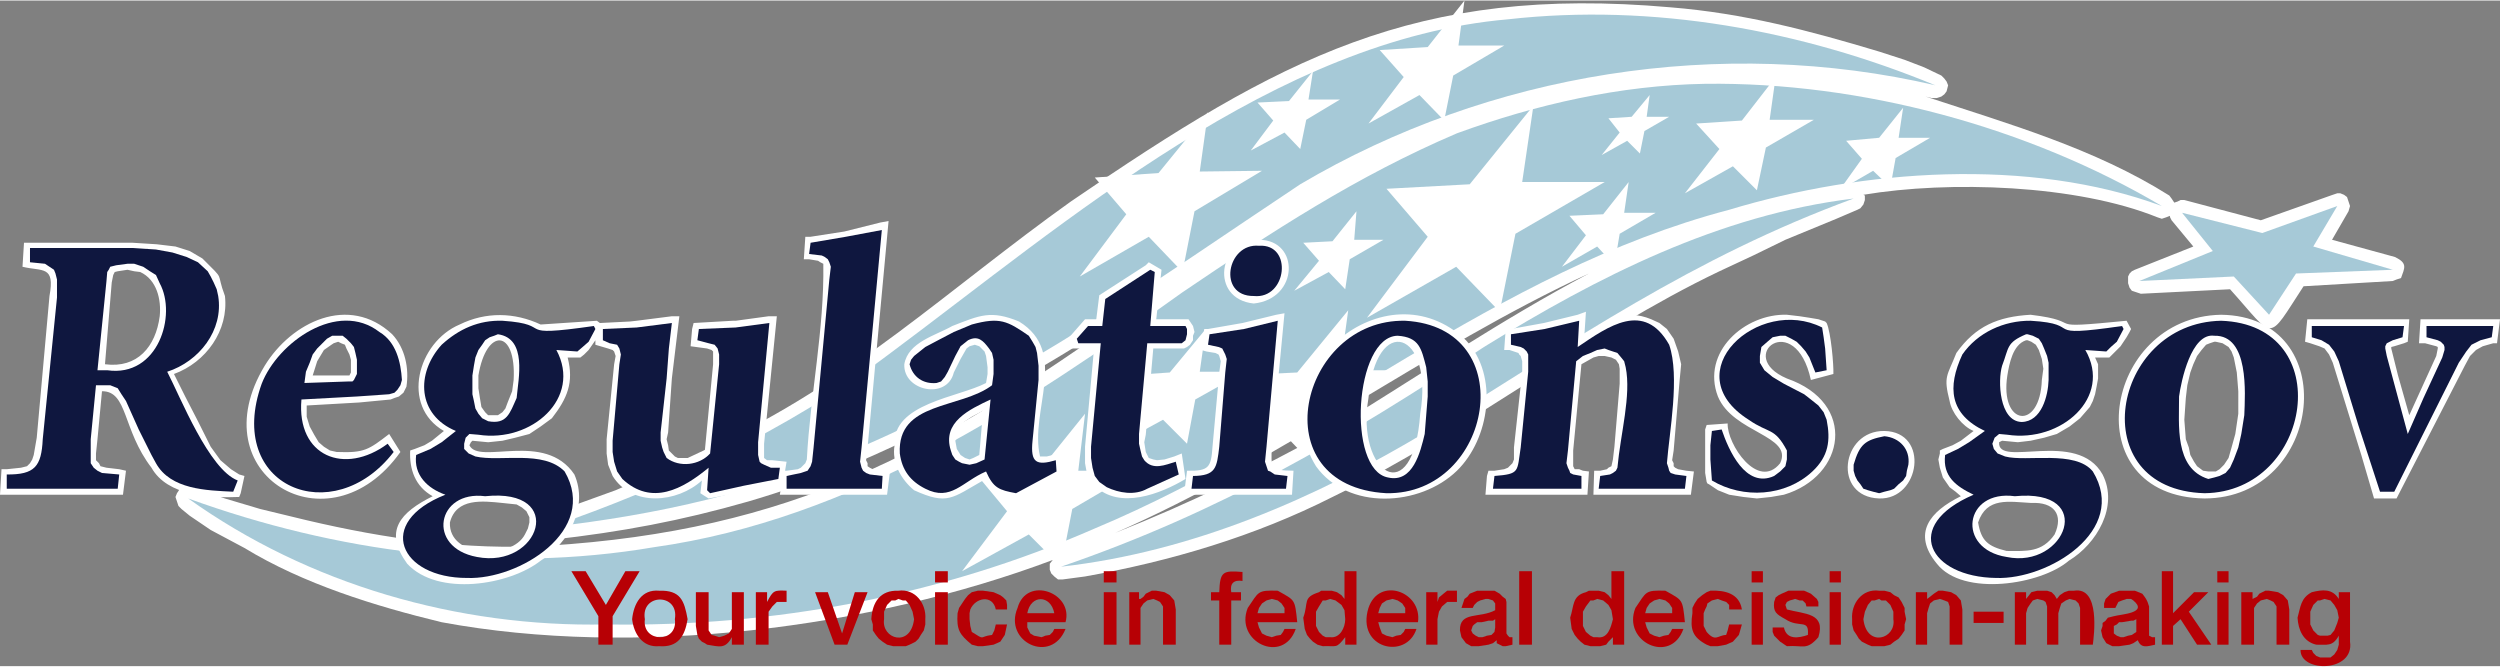 <?xml version="1.0" encoding="utf-8"?>
<!-- Generator: Adobe Illustrator 13.0.2, SVG Export Plug-In . SVG Version: 6.00 Build 14948)  -->
<!DOCTYPE svg PUBLIC "-//W3C//DTD SVG 1.1//EN" "http://www.w3.org/Graphics/SVG/1.1/DTD/svg11.dtd">
<svg version="1.1" id="Layer_1" xmlns="http://www.w3.org/2000/svg" xmlns:xlink="http://www.w3.org/1999/xlink" x="0px" y="0px"
	 width="720px" height="192px" viewBox="0 0 718.707 191.331" enable-background="new 0 0 718.707 191.331"
	 xml:space="preserve">
<rect x="0" y="0" width="718.707" height="191.331" fill="#808080" stroke="none"/>
<path fill="#FFFFFF" d="M305.029,162.754c45.779-15.695,81.564-36.734,121.582-63.16c32.711-20.205,67.605-37.984,106.273-42.684
	c-46.408,17.041-80.219,40.744-122.441,66.826C378.143,143.145,342.754,158.498,305.029,162.754"/>
<path fill="#FFFFFF" d="M688.527,73.725l-18.107-4.957l4.74-8.193l0.432-1.508l-0.863-2.586l-0.861-0.646l-1.078-0.432h-0.861
	l-1.293,0.432l-20.695,7.328l-21.986-5.82h-1.08l-0.861,0.432l-1.295,0.432l-0.43,0.861l-0.646,0.646v1.293l0.215,1.293l0.432,0.863
	l6.252,7.545l-16.816,6.684l-0.861,0.432l-0.646,0.645l-0.43,0.863v1.939l0.43,1.293l0.646,0.863l1.293,0.43l1.293,0.432
	l25.654-1.293c13.109,14.547,10.412,15.568,21.125-0.861l25.652-1.51l1.078-0.432l1.295-0.43
	C691.301,76.824,692.217,75.531,688.527,73.725 M320.549,153.055c47.244-20.613,89.766-53.084,136.242-74.588
	c-25.387,13.342-50.238,30.332-74.805,45.27C361.049,135.191,343.049,144.111,320.549,153.055z M620.191,62.299l1.293,0.432
	l1.293-0.432l1.078-0.43l0.861-1.295l0.432-1.076v-1.293l-0.861-1.295l-0.646-0.861c-21.564-13.586-46.117-20.562-70.061-28.455
	l1.725,0.43h1.51l1.293-0.43l0.863-0.646l0.645-0.863l0.432-1.725l-0.432-1.078l-0.645-0.861l-0.863-0.863l-4.959-2.371
	l-5.604-2.154l-7.33-2.371c-20.104-6.041-38.836-11.006-59.928-12.719c-73.504-6.494-112.318,14.717-172.455,55.832
	c-34.781,24.797-64.006,52.76-103.258,70.492l-14.658,6.896l-12.936,5.605l-10.131,3.664l-9.486,3.666
	c-2.498,0.84-2.502,2.02-2.369,4.094l0.43,1.295l0.863,0.646l1.076,0.432l1.295,0.43c20.008-2.258,37.002-5.41,56.479-10.994
	c39.838-11.615,74.482-32.107,109.51-54.107c-56.27,40.018-97.039,62.457-167.283,66.826c-23.268,1.373-46.576-2.004-69.195-7.328
	l-13.367-3.234l-10.131-3.018l-9.27-3.234l-1.293-0.432l-1.293,0.432l-1.078,0.432l-0.861,1.293l-0.432,1.078l0.863,2.586
	l0.861,0.863l2.371,1.941l6.035,4.094l9.701,5.174c16.936,10.332,37.525,16.705,56.693,21.344
	c55.703,10.332,123.205,1.812,175.689-17.895l-0.861,1.078v1.725l0.432,1.078l0.861,0.863l1.078,0.861h1.293l6.467-0.861
	c24.578-4.381,48.816-11.551,71.139-22.852c38.496-18.744,73.516-46.883,111.232-64.885L504,73.293l9.27-4.525l14.658-6.037
	l6.037-2.586l0.861-0.432l0.863-1.078l0.43-1.293v-1.293l-0.43-0.215C560.383,51.691,597.004,52.916,620.191,62.299z"/>
<path fill="#A6C9D7" d="M255.449,101.748c-28.41,21.396-63.719,38.102-97.223,49.582c30.484-3.414,60.979-10.15,89.029-22.852
	c46.65-20.098,84.65-47.822,126.541-75.662c54.32-32.1,121.1-42.777,182.586-28.457C517.857,8.469,475.16,0.707,433.51,5.391
	C366.779,11.166,306.945,63.447,255.449,101.748"/>
<path fill="#A6C9D7" d="M54.107,143.139c42.611,15.445,88.957,21.662,133.867,14.012c57.195-8.033,106.033-40.408,151.977-73.295
	c25.83-17.494,50.051-33.383,78.898-45.699c22.836-8.346,46.977-13.814,71.354-14.227c44.807-0.572,92.82,12.391,131.281,35.137
	c-38.246-14.135-85.986-10.512-124.383,1.078c-67.672,17.799-118.715,65.029-182.371,91.617
	c-44.084,19.332-92.473,28.377-140.551,27.592C131.672,180.213,88.736,167.893,54.107,143.139"/>
<polyline fill="#FFFFFF" points="408.072,27.162 393.412,35.354 403.543,21.988 396.646,14.229 410.443,13.367 421.006,0 
	419.281,12.936 432.43,12.936 417.773,21.557 415.186,34.492 408.072,27.162 "/>
<polyline fill="#FFFFFF" points="330.25,67.904 310.418,79.33 323.785,61.438 314.73,50.875 333.055,49.58 347.281,32.121 
	344.91,49.15 362.803,48.936 343.4,60.574 339.951,78.037 330.25,67.904 "/>
<polyline fill="#A6C9D7" points="642.18,79.33 615.018,80.623 636.143,72 627.305,61.006 650.371,66.828 671.928,59.066 
	665.029,70.707 687.879,77.391 660.07,78.467 652.311,90.324 642.18,79.33 "/>
<polyline fill="#FFFFFF" points="381.986,78.037 372.072,83.426 379.186,74.803 374.66,69.629 383.066,69.197 389.963,60.574 
	389.316,68.768 397.725,68.768 388.023,74.373 386.73,82.994 381.986,78.037 "/>
<polyline fill="#FFFFFF" points="334.348,120.504 320.119,128.266 329.818,115.547 323.354,107.785 336.287,106.922 346.635,94.42 
	344.91,106.707 357.844,106.707 343.617,114.684 341.244,127.402 334.348,120.504 "/>
<polyline fill="#FFFFFF" points="459.16,70.707 449.029,76.527 455.928,67.473 451.186,61.869 460.887,61.438 468.215,52.168 
	466.922,61.006 475.977,61.006 465.629,67.043 464.119,76.098 459.16,70.707 "/>
<polyline fill="#FFFFFF" points="418.635,76.527 392.98,91.186 410.443,67.904 398.586,54.109 422.516,52.816 440.838,30.18 
	437.604,52.168 461.316,52.168 435.664,67.043 431.137,89.461 418.635,76.527 "/>
<polyline fill="#FFFFFF" points="538.49,48.936 528.791,54.541 535.258,45.486 530.729,40.312 540.215,39.449 547.115,30.828 
	545.82,39.449 554.873,39.449 544.959,45.27 543.447,53.678 538.49,48.936 "/>
<polyline fill="#FFFFFF" points="498.18,47.641 484.383,55.402 494.299,42.684 487.615,35.354 500.766,34.492 510.467,21.988 
	508.742,34.275 521.461,34.275 507.664,42.252 505.078,54.541 498.18,47.641 "/>
<polyline fill="#FFFFFF" points="295.76,153.486 276.574,164.049 289.51,146.803 281.102,136.672 298.562,135.379 311.928,118.779 
	309.988,135.162 327.018,135.162 308.262,146.156 305.029,162.754 295.76,153.486 "/>
<polyline fill="#FFFFFF" points="467.785,40.312 460.455,44.408 465.629,37.941 462.396,33.844 469.078,33.412 474.252,27.162 
	473.389,33.412 479.855,33.412 472.742,37.51 471.447,43.977 467.785,40.312 "/>
<polyline fill="#B70005" points="172.023,176.982 164.262,164.049 168.359,164.049 174.18,173.748 179.785,164.049 183.881,164.049 
	176.119,176.982 176.119,185.174 172.023,185.174 172.023,176.982 "/>
<path fill="#B70005" d="M194.012,177.846c1.316-7.582-9.904-7.496-8.623,0C184.48,184.678,194.957,184.852,194.012,177.846
	 M181.725,177.846c0.438-4.412,2.691-8.656,7.762-8.191c6.203-0.182,7.227,2.869,8.189,8.191c-0.787,4.846-2.701,8.166-8.189,7.76
	C184.752,186.033,182.201,182.072,181.725,177.846z"/>
<path fill="#B70005" d="M213.844,185.174h-3.449v-2.156c-1.885,3.486-3.574,2.713-7.113,2.156l-0.646-0.432l-0.861-0.432
	l-0.863-0.861l-0.432-1.078l-0.43-2.586v-9.701h3.664v10.994l0.861,1.293l0.863,0.215l1.293,0.432l1.508-0.432l1.293-0.645
	l0.863-1.295v-10.562h3.449V185.174"/>
<path fill="#B70005" d="M217.293,170.084h3.232v2.803c1.744-3.393,2.102-3.383,5.605-3.232v3.232h-2.801l-1.295,1.293l-1.078,1.51
	v9.484h-3.664V170.084"/>
<polyline fill="#B70005" points="234.322,170.084 237.988,170.084 242.084,181.941 245.748,170.084 249.412,170.084 
	243.592,185.174 239.93,185.174 234.322,170.084 "/>
<path fill="#B70005" d="M262.779,177.846l-0.432-2.156l-0.861-1.941l-1.08-1.293h-0.861l-1.295-0.432l-0.861,0.432h-1.078
	l-1.293,1.293l-0.861,1.941v2.156C253.293,183.543,261.799,186.148,262.779,177.846 M250.49,177.846
	c0.277-4.838,2.508-8.369,7.76-8.191c4.912-0.672,8.117,3.768,7.762,8.191v1.508l-0.432,1.725l-0.861,1.293l-0.646,1.078
	l-0.863,0.861l-1.723,0.863l-1.08,0.432h-3.664l-1.725-0.432l-1.293-0.863l-1.078-0.861l-0.861-1.078l-0.863-1.293v-1.725
	L250.49,177.846z"/>
<path fill="#B70005" d="M268.812,185.174v-15.09h3.666v15.09H268.812z M268.812,167.283v-3.234h3.666v3.234H268.812z"/>
<path fill="#B70005" d="M286.275,175.043c-0.877-4.326-5.838-3.469-7.33,0l-0.215,1.078v1.725l0.215,1.939l0.432,1.725
	c4.07,2.564,1.932,1.316,5.82,0.861l0.646-1.293l0.432-1.725h3.234l-0.648,3.018l-1.293,1.939l-1.939,0.863l-3.018,0.432h-1.51
	l-1.725-0.432c-3.602-2.965-4.4-4.305-4.096-9.053l0.432-1.51l1.723-2.588l0.863-1.076l1.078-0.863l1.725-0.43h1.51l3.018,0.43
	l1.939,0.863l0.863,0.645l0.861,0.863l0.217,1.293v1.295H286.275"/>
<path fill="#B70005" d="M303.09,176.121c-1.002-5.297-6.762-5.459-7.76,0H303.09 M295.33,178.709v1.508l0.861,1.725l1.078,0.645
	l2.154,0.432l1.08-0.432l1.293-0.215l0.861-0.861l0.432-0.863h3.232c-4.102,10.326-17.932,3.684-13.797-6.035
	c2.586-9.363,16.15-4.418,13.797,4.098H295.33z"/>
<path fill="#B70005" d="M317.316,185.174v-15.09h3.664v15.09H317.316z M317.316,167.283v-3.234h3.664v3.234H317.316z"/>
<polyline fill="#B70005" points="324.646,170.084 327.449,170.084 327.449,172.023 327.879,172.023 328.742,171.379 
	329.389,170.516 331.113,169.654 332.406,169.654 334.779,170.084 336.287,170.947 337.58,172.455 338.012,175.043 338.012,185.174 
	334.348,185.174 334.348,174.18 333.484,172.887 332.623,172.455 331.545,172.023 329.818,172.455 328.742,173.318 327.879,174.611 
	327.879,185.174 324.646,185.174 324.646,170.084 "/>
<path fill="#B70005" d="M348.143,170.084h2.373c0.211-5.979,1-6.262,6.682-5.818v2.586c-2.523-0.393-3.672,0.729-3.234,3.232h2.803
	v2.371h-2.803v12.719h-3.447v-12.719h-2.373V170.084"/>
<path fill="#B70005" d="M369.27,176.121v-1.51l-0.863-1.293l-1.076-0.863l-1.727-0.432l-1.508,0.432l-1.293,0.863l-0.861,1.293
	l-0.432,1.51H369.27 M361.51,178.709l0.432,1.508l0.861,1.725l1.293,0.645l1.508,0.432l1.295-0.432l1.293-0.215l0.646-0.861
	l0.432-0.863h3.234c-3.652,10.391-17.693,3.658-13.799-6.035c3.232-4.709,2.688-5.135,8.625-4.957
	c5.02,2.855,4.902,2.264,5.604,9.055H361.51z"/>
<path fill="#B70005" d="M382.418,183.018c2.803,0.361,4.303-2.773,4.312-5.172l-0.215-2.588l-0.863-1.51l-1.725-1.293l-1.51-0.432
	l-1.293,0.432h-0.863l-1.076,1.725l-0.863,1.51v4.096l0.863,1.725l1.076,1.076l0.863,0.432H382.418 M389.963,185.174h-3.232v-2.156
	c-2.701,3.436-2.367,2.412-6.469,2.588l-1.508-0.432l-1.293-0.863l-0.863-0.861l-0.861-1.078l-0.646-1.725l-0.43-3.232
	c1.611-4.393-0.299-5.785,4.525-7.33l0.645-0.43h3.02l1.51,0.43l1.293,0.863l0.863,1.076v-7.975h3.447V185.174z"/>
<path fill="#B70005" d="M403.975,176.121v-1.51l-0.861-1.293l-1.293-0.863l-1.51-0.432l-1.725,0.432l-1.293,0.863l-0.646,1.293
	l-0.43,1.51H403.975 M396.217,178.709l0.43,1.508l0.646,1.725l1.293,0.645l1.725,0.432l1.078-0.432l1.293-0.215l0.861-0.861
	l0.432-0.863h3.234c-2.932,9.02-17.418,5.684-13.797-6.035c3.082-9.201,15.529-4.652,14.229,4.098H396.217z"/>
<polyline fill="#B70005" points="410.012,170.084 413.246,170.084 413.246,172.887 413.676,171.592 414.969,170.516 
	416.047,169.654 418.85,169.654 418.85,172.887 416.047,172.887 414.539,174.18 413.676,175.689 413.246,177.846 413.246,185.174 
	410.012,185.174 410.012,170.084 "/>
<path fill="#B70005" d="M429.844,177.846l-0.646,0.432h-1.293l-1.939,0.432h-1.293l-0.863,0.645l-0.432,0.432l-0.432,1.293
	l0.432,0.863l0.863,0.645l0.861,0.432h1.078l1.293-0.432l1.293-0.215l0.863-0.861l0.215-1.293V177.846 M433.078,181.941l0.432,0.645
	l0.432,0.432h0.861v2.156l-1.941,0.432H432l-1.727-0.863v-0.861l-1.076,0.861l-1.293,0.432l-2.803,0.432h-2.156l-1.51-0.863
	l-1.293-1.725l-0.432-1.939c-0.127-5.582,5.627-3.398,10.133-5.82v-1.939l-0.646-0.863l-1.293-0.432h-0.863l-1.508,0.432
	l-0.861,0.432l-0.863,0.861l-0.432,0.863h-3.234l0.863-2.588l0.861-0.645l0.648-0.863l2.156-0.861h4.957l1.508,0.861l0.863,0.863
	l0.861,0.645l0.217,0.863V181.941z"/>
<rect x="436.742" y="164.049" fill="#B70005" width="3.664" height="21.125"/>
<path fill="#B70005" d="M459.16,183.018c3.109,0.535,3.932-2.869,4.527-5.172l-0.43-2.588l-0.861-1.51l-1.51-1.293l-1.727-0.432
	l-1.076,0.432h-0.863l-1.293,1.725l-0.861,1.51v4.096l0.861,1.725l1.293,1.076l0.863,0.432H459.16 M466.922,185.174h-3.234v-2.156
	l-1.291,1.293l-0.648,0.863l-1.725,0.432h-2.803l-1.723-0.432l-1.08-0.863l-0.861-0.861l-0.863-1.078l-0.861-1.725l-0.432-3.232
	c1.125-3.307,0.504-6.32,4.527-7.33l0.863-0.43h2.801l1.725,0.43l1.08,0.863l0.861,1.076v-7.975h3.664V185.174z"/>
<path fill="#B70005" d="M480.717,176.121v-1.51l-0.861-1.293l-1.078-0.863l-1.723-0.432l-1.51,0.432l-1.293,0.863l-0.863,1.293
	l-0.43,1.51H480.717 M472.959,178.709l0.43,1.508l0.863,1.725l1.293,0.645l1.51,0.432l1.293-0.432l1.293-0.215l0.646-0.861
	l0.43-0.863h3.236c-3.652,10.391-17.693,3.658-13.799-6.035c3.23-4.709,2.688-5.135,8.623-4.957
	c5.023,2.855,4.904,2.277,5.605,9.055H472.959z"/>
<path fill="#B70005" d="M497.102,175.043v-1.295l-0.861-0.861l-1.295-0.432l-1.078-0.432l-1.725,0.432l-1.293,0.863l-0.215,0.861
	l-0.432,0.863l-0.432,1.078v3.664l0.863,1.725c2.588,2.988,3.176,0.938,5.605,0.861l0.432-1.293l0.43-1.725h3.664l-0.861,3.018
	l-1.725,1.939l-1.939,0.863l-2.373,0.432h-2.156l-1.076-0.432c-4.113-2.174-4.803-4.422-4.096-9.053v-1.51l0.646-1.293l0.861-1.295
	l1.295-1.076l1.293-0.863l1.076-0.43c4.117-0.184,8.322,0.768,9.055,5.389H497.102"/>
<path fill="#B70005" d="M503.568,185.174v-15.09h3.234v15.09H503.568z M503.568,167.283v-3.234h3.234v3.234H503.568z"/>
<path fill="#B70005" d="M512.838,180.217c0.811,3.682,4.273,3.053,6.898,2.154c0.395-4.801-2.451-1.832-6.467-4.525
	c-2.648-1.445-3.551-2.117-3.234-4.959l0.432-1.295l0.861-0.645l0.863-0.432l1.939-0.861h4.527l1.939,0.861l1.725,1.508l0.432,0.863
	v1.293h-3.449l-0.215-0.861l-0.861-0.863h-0.863l-1.293-0.432l-1.512,0.432l-0.861,0.432l-0.43,0.861l0.43,1.295
	c5.164,1.383,11.225,0.965,9.055,7.975c-3.459,3.926-4.186,2.254-9.055,2.588l-1.939-1.295l-1.725-1.725l-0.432-1.076v-1.293
	H512.838"/>
<path fill="#B70005" d="M525.986,185.174v-15.09h3.234v15.09H525.986z M525.986,167.283v-3.234h3.234v3.234H525.986z"/>
<path fill="#B70005" d="M544.311,177.846v-2.156l-0.863-1.941l-1.293-1.293h-1.293l-0.646-0.432l-1.293,0.432h-0.863l-1.076,1.293
	l-0.863,1.941l-0.43,2.156C536.652,186.166,545.205,183.482,544.311,177.846 M532.455,177.846c-0.355-4.424,2.85-8.863,7.76-8.191
	h1.51l1.723,0.43l1.08,0.863l1.293,0.645l0.863,1.295l0.861,1.725v1.078l0.432,2.156l-0.432,1.508v1.725l-0.861,1.293l-0.863,1.078
	l-1.293,0.861l-1.08,0.863l-1.723,0.432h-3.666l-1.076-0.432l-1.725-0.863l-0.861-0.861l-0.648-1.078l-0.863-1.293l-0.43-1.725
	V177.846z"/>
<polyline fill="#B70005" points="550.777,170.084 554.012,170.084 554.012,172.023 554.873,171.379 555.953,170.516 
	557.246,169.654 558.539,169.654 560.91,170.084 562.418,170.947 563.711,172.455 564.143,175.043 564.143,185.174 560.479,185.174 
	560.479,174.18 560.047,172.887 558.971,172.455 557.676,172.023 555.953,172.455 554.873,173.318 554.441,174.611 554.012,176.121 
	554.012,185.174 550.777,185.174 550.777,170.084 "/>
<rect x="567.377" y="175.689" fill="#B70005" width="8.621" height="3.232"/>
<path fill="#B70005" d="M579.232,170.084h3.234v1.939l0.861-1.076l0.648-0.863l1.725-0.43h2.801l1.295,0.43l0.861,0.863l0.646,1.076
	l0.861-1.076l1.295-0.863l1.293-0.43h1.51c7.572-1.234,5.727,12.932,5.389,15.52h-3.664v-10.562l-0.432-1.293l-0.861-0.863
	l-1.725-0.432l-1.08,0.432l-1.293,0.863l-0.432,1.293l-0.43,1.51v9.053h-3.234V174.18l-0.43-1.293l-0.648-0.432l-1.723-0.432
	l-1.293,0.432l-0.648,0.863l-0.861,1.293l-0.432,1.51v9.053h-3.234V170.084"/>
<path fill="#B70005" d="M614.154,177.846l-0.861,0.432h-0.646l-2.588,0.432h-0.861l-0.646,0.645l-0.861,0.432v2.156l0.861,0.645
	l1.078,0.432h0.861l1.295-0.432l1.076-0.215l1.293-0.861V177.846 M617.82,181.941v0.645l0.863,0.432h0.861v2.156
	c-2.105,0.449-4.031,1.203-4.959-1.293l-1.293,0.861l-1.078,0.432l-3.018,0.432h-1.939l-1.725-0.863l-1.078-1.725l-0.432-1.939
	l0.432-1.293v-0.863l0.861-0.645l0.648-0.863l1.725-0.432c2.029-0.584,10.027-0.865,5.604-4.527l-0.646-0.432h-1.293l-1.295,0.432
	l-1.076,0.432l-0.863,1.725h-3.234v-1.293l0.432-1.295l1.51-1.508l2.371-0.861h4.525l2.156,0.861l0.648,0.863l0.43,0.645
	l0.432,0.863l0.432,1.293V181.941z"/>
<polyline fill="#B70005" points="621.484,164.049 624.717,164.049 624.717,176.121 630.754,170.084 634.852,170.084 
	629.246,175.689 635.713,185.174 631.615,185.174 626.873,177.846 624.717,179.785 624.717,185.174 621.484,185.174 
	621.484,164.049 "/>
<path fill="#B70005" d="M637.436,185.174v-15.09h3.234v15.09H637.436z M637.436,167.283v-3.234h3.234v3.234H637.436z"/>
<polyline fill="#B70005" points="644.334,170.084 647.568,170.084 647.568,172.023 648.861,171.379 649.51,170.516 651.232,169.654 
	652.311,169.654 654.898,170.084 656.408,170.947 657.701,172.455 658.133,175.043 658.133,185.174 654.467,185.174 654.467,174.18 
	653.604,172.887 652.742,172.455 651.664,172.023 649.939,172.455 648.861,173.318 648,174.611 648,185.174 644.334,185.174 
	644.334,170.084 "/>
<path fill="#B70005" d="M672.359,177.414l-0.432-2.156l-0.861-1.51l-1.078-1.293l-1.725-0.432l-1.293,0.432h-0.648l-1.293,1.293
	l-0.863,1.941v3.664l0.863,1.725l1.293,1.293l0.648,0.215h2.156l0.861-0.215l1.078-1.293l0.861-2.156L672.359,177.414
	 M675.592,184.311c1.324,8.883-14.355,8.951-14.227,2.373h3.232l0.432,0.863l0.861,0.861l1.08,0.432h3.018l1.078-0.863l0.861-1.293
	l0.432-1.51v-2.588c-1.807,3.25-3.424,2.52-6.469,2.588c-3.729-0.855-5.184-4.232-5.389-7.76c0.895-3.141,0.881-5.637,4.096-7.33
	c3.041-0.758,5.91-1.096,7.762,1.939v-1.939h3.232V184.311z"/>
<polyline fill="#FFFFFF" points="370.131,125.678 349.867,136.672 363.664,118.779 354.611,107.785 372.934,106.922 387.592,89.029 
	385.221,106.275 403.543,106.275 383.066,117.916 379.83,135.809 370.131,125.678 "/>
<path fill="#A6C9D7" d="M305.029,162.754c45.779-15.695,81.564-36.734,121.582-63.16c32.711-20.205,67.605-37.984,106.273-42.684
	c-46.408,17.041-80.219,40.744-122.441,66.826C378.143,143.145,342.754,158.498,305.029,162.754"/>
<g>
	<path fill="#FFFFFF" d="M716.766,91.617h-20.908l-0.432,6.898h1.725l3.232,0.863l0.432,0.215v0.43l-0.432,2.156l-7.76,17.031
		l-3.234-11.426l-1.941-7.762v-0.43l0.863-0.215l2.803-0.863l1.078-0.432l0.432-6.467h-29.318l-0.646,6.467l1.508,0.432l2.588,0.863
		l1.51,0.645l1.293,1.725l1.078,2.373l8.191,26.514l3.664,12.504h6.467l19.617-38.154l1.51-2.805l1.725-1.725l1.939-1.076
		l3.018-0.863h1.078l0.863-6.898H716.766 M643.473,118.779l-0.863,5.82l-1.076,3.879l-0.863,3.02l-1.293,1.939l-1.293,1.293
		l-1.078,0.648h-2.154l-1.51-0.217l-1.727-1.295l-0.861-1.293l-1.078-1.939l-0.43-2.156l-0.863-2.369l-0.43-5.605l0.43-6.252
		l0.432-3.666l0.861-3.664l0.863-2.369l1.076-2.373l1.295-1.725l1.293-1.508l1.078-0.432l1.293-0.432h0.432l1.939,0.432l1.725,1.078
		l0.863,1.293l0.646,1.725l0.861,4.311l0.432,5.389V118.779z M638.514,90.324c-34.07,0.635-42.186,52.289-4.742,52.814
		C668.102,143.059,673.721,90.764,638.514,90.324z M568.672,150.035c2.492-7.422,8.859-5.932,15.305-5.604
		c6.469-0.324,9.344,3.309,6.682,9.055c-3.635,5.227-8.043,4.76-13.797,4.742C571.486,156.916,569.551,155.328,568.672,150.035z
		 M612.646,94.42l-1.293-2.371c-25.959,2.568-10.586,0.334-27.594-1.725c-9.342,0.543-15.797,3.205-21.342,10.994
		c-2.639,6.73-3.779,6.543-1.939,13.797c0.545,3.301,3.701,7.314,6.898,8.621l-3.666,2.805l-2.369,1.293l-2.803,1.076l-0.863,0.432
		v0.863l-0.43,1.725l0.43,2.369l0.863,2.805l1.939,2.801l1.725,1.293l1.508,1.295c-8.885,4.371-14.127,10.621-6.896,19.4
		c7.518,9.604,29.955,6.037,37.939-0.863c7.99-4.811,14.402-15.623,9.701-24.789c-7.291-13.15-30.35-1.703-29.748-9.27l0.861-0.43
		l4.527,0.43l3.664-0.43l3.881-0.863l3.664-1.078l3.666-2.156l3.018-2.371l2.801-3.232l0.863-1.725l0.646-1.941l0.43-2.156
		l0.432-2.369v-4.096l-0.861-1.941h4.098l3.232-3.232l1.725-2.588l0.861-1.51L612.646,94.42z M586.994,109.078
		c-0.5,14.768-12.18,13.16-9.916-1.293c0.549-3.33,1.543-8.889,5.389-10.131h0.432l1.078,0.43l1.293,0.863l0.863,1.508l0.861,2.588
		l0.43,2.803L586.994,109.078z M541.725,123.736c-12.516-0.176-14.936,18.941-1.51,19.402
		C552.045,143.537,554.822,123.977,541.725,123.736z M513.699,108.648c-15.229-6.482,2.428-20.244,6.898,0.43l6.469-1.725
		c0.109-2.605-0.701-11.938-1.941-14.658l-0.43-0.43l-1.941-0.648l-2.586-0.432l-2.803-0.432l-3.666-0.43
		c-12.143-0.367-24.695,10.781-19.832,23.498c4.334,10.518,21.727,11.188,17.893,19.184c-6.387,7.961-15.338-5.58-15.088-11.426
		l-6.037,0.432l-0.432,1.293v12.504l0.432,2.588l0.215,0.432l0.432,0.215l2.586,1.725l3.234,1.293l4.096,0.646l3.881,0.432
		l4.094-0.432l3.666-0.646C530.568,136.781,534.068,115.729,513.699,108.648z M481.148,129.342l1.725-20.264l0.432-4.525
		l-0.861-3.666l-1.295-3.664l-1.939-2.803l-2.154-1.725l-2.371-1.078c-7.826-3.236-12.645,0.521-19.186,4.312l0.43-6.469
		l-2.371,0.863l-9.701,2.371l-9.484,1.725h-1.51l-0.432,6.035h1.512l2.586,0.863l0.215,0.43l0.432,0.432l0.43,1.51v3.018
		l-2.369,21.771v3.451l-0.432,1.076l-1.293,1.293l-1.08,0.432l-2.801,0.432h-1.725l-0.432,1.51l-0.432,5.389h29.318l0.432-6.682
		l-1.725-0.217l-1.08-0.432h-1.293l-0.432-0.863v-4.525l2.373-24.789l3.449-1.941l1.508-0.432h1.725l1.941,0.432l1.293,0.648
		l0.861,1.293l0.217,1.293v4.311l-1.51,18.109l-0.432,3.664l-0.43,1.938l-0.861,0.432l-0.432,0.432l-1.941,0.432h-1.725
		l-0.215,6.898h28.023l0.863-6.682l-2.156-0.217l-2.371-0.432l-0.863-0.432l-0.432-0.432v-0.861l-0.432-0.863L481.148,129.342z
		 M408.287,118.779c-1.977,28.246-18.607,17.08-14.875-4.527C395.449,89.498,412.289,94.912,408.287,118.779z M421.436,97.654
		c-23.141-22.029-59.711,9.205-43.113,36.213c9.184,12.807,29.904,11.607,40.527,1.295
		C428.209,126.016,430.986,107.926,421.436,97.654z M360.43,87.092c13.021-1.34,13.299-18.285,1.512-18.324
		C350.172,68.422,347.652,85.797,360.43,87.092z M365.604,128.266l3.666-38.373l-2.371,0.432l-9.701,2.371l-9.916,1.725h-1.078
		l-0.861,6.035l1.508,0.432l2.586,0.432l0.863,0.43l0.217,0.432l0.432,1.51l-0.432,3.232l-1.941,21.344
		c-0.42,5.977-1.021,7.004-7.33,6.896l-0.861,6.898h31.041l0.432-6.898C364.875,135.111,365.475,134.189,365.604,128.266z
		 M339.736,130.205l-2.156,0.861l-2.801,0.863l-2.156,0.213l-1.078-0.213l-1.295-0.432l-0.861-1.725l-0.432-2.803l0.432-2.154
		l2.156-24.793h8.838l0.861-0.43l0.861-0.646l0.863-1.293v-1.295l0.432-1.078l-0.432-1.723l-1.293-1.941h-9.27l1.51-14.227
		l-3.666-2.156l-0.861,0.863l-13.365,8.621l-0.863,6.898h-3.232l-4.527,5.174l0.861,3.232h6.254l-2.588,28.242v4.74l0.432,2.373
		l1.293,2.154l1.078,1.939c7.062,7.047,19.01,2.305,26.084-1.939L339.736,130.205z M281.531,130.635l-1.725,0.863l-1.076,0.432
		l-1.295-0.432l-1.293-0.863l-1.076-1.725l-0.432-2.369l0.432-0.863v-1.941l1.076-1.725l1.293-1.076l1.941-1.295l3.234-1.725
		L281.531,130.635z M302.658,130.635l-1.725,0.432h-1.941c-3.1-13.123,8.438-29.902-6.035-38.801
		c-8.131-3.332-11.186-1.82-19.184,1.293c-4.771,2.732-12.727,4.617-13.799,10.994c-0.359,7.705,12.301,10.34,14.229,2.369
		l1.939-3.879l1.725-3.02l0.863-0.645l1.508-0.432l1.293,0.432l1.512,1.508l0.43,1.293l0.432,3.234v1.939l-0.432,2.588
		c-7.879,4.166-27.033,5.809-26.299,17.893c-0.867,5.004,1.861,9.842,5.605,12.934c9.678,4.404,10.961,2.199,19.832-2.803
		l0.861,1.078l0.863,1.293l1.508,1.293l1.725,0.863l1.941,0.646h3.016l13.367-6.898l-1.293-6.898L302.658,130.635z M129.342,150.035
		c1.811-7.123,9.441-6.178,15.09-5.604l4.094,0.43l1.51,0.863l1.295,1.078l0.861,1.725v1.508l-0.43,1.727l-0.863,1.725
		C147.064,160.865,128.898,160.203,129.342,150.035z M249.412,128.479l6.037-65.1l-2.371,0.43l-10.348,2.588l-9.701,1.508h-1.51
		l-0.432,6.469h1.512l2.586,0.43l0.646,0.432l0.861,0.432c0.303,18.908-3.74,37.434-4.742,56.264l-0.432,1.076l-0.432,0.432
		l-0.861,0.861l-0.861,0.432l-3.234,0.432h-0.432l0.432-2.588l-4.096-0.432h-1.51l-0.861-0.645v-4.096l3.666-36.648h-2.373
		l-9.484,1.295h-0.861L199.4,92.695l-0.432,1.725l-0.432,4.959l4.744,0.645l1.293,0.432l0.432,0.432v3.666l-2.371,24.789
		l-1.725,1.293l-1.51,0.432l-1.293,0.432h-3.232l-0.863-0.432l-1.725-1.725l-0.215-1.508l-0.432-1.725l0.432-1.941l1.076-15.52
		l2.156-17.895h-2.156l-10.131,1.295l-1.941,0.217l-8.621,0.43l-0.863-0.646l-3.232,0.217l-12.936,0.861
		c-7.52-3.525-15.736-3.701-23.279,0c-12.098,5.104-17.045,23.387-4.527,30.609l-3.449,2.805l-2.156,1.293l-2.803,1.076
		l-1.293,0.432c-0.262,5.469,1.465,10.373,6.467,13.15c-9.305,4.652-14.203,9.977-7.328,19.4c8.838,9.539,29.424,6.191,38.369-0.863
		c8.049-4.961,13.783-15.484,9.701-24.789c-8.498-12.676-27.449-2.59-30.18-8.406l0.432-0.863l0.43-0.43l4.529,0.43l4.096-0.43
		l3.662-0.863l4.098-1.078l3.232-2.156l3.234-2.371c4.416-5.715,6.381-10.258,4.527-17.461h3.664l1.078-0.863l1.293-1.293
		l1.941-2.801v1.293l3.664,1.076l1.293,0.432l0.432,0.432l0.43,1.293l-0.43,2.373l-2.156,21.557v4.096l0.432,3.232l1.293,3.234
		c5.584,8.982,18.582,7.744,25.654,1.293l-0.432,3.664l2.371,1.51l10.562-1.941l10.348-1.725l-0.432,2.588h30.826l0.861-6.898
		h-1.723l-3.234-0.432l-0.861-0.432l-0.648-0.432v-0.861l-0.432-0.863L249.412,128.479z M147.664,109.078l-0.432,3.232l-1.293,3.236
		l-0.646,1.725l-0.861,1.076l-1.295,0.863h-2.801l-0.863-0.863l-1.078-1.508l-0.432-2.588l-0.43-2.803v-3.664
		C139.797,93.996,148.467,94.254,147.664,109.078z M115.113,129.773l-3.232-5.174c-5.893,4.52-7.1,5.492-15.092,5.174l-1.939-0.432
		l-1.725-1.076l-1.508-1.295l-1.293-2.154l-1.293-2.373l-0.863-2.803v-3.232l15.09-0.861l9.053-0.863l1.078-0.432l1.293-0.43
		l1.295-1.08l0.861-1.725c0.826-5.27-0.369-11.104-4.096-15.088c-12.453-11.613-28.963-3.508-36.646,9.055
		C57.117,136.342,94.547,158.787,115.113,129.773z M89.893,107.785l1.293-4.096l1.939-3.234l2.156-1.508l0.646-0.432l1.293-0.432
		l0.861,0.432l1.08,0.432l0.43,1.076l0.863,1.725l0.432,1.512v3.662l-0.432,0.863H89.893z M45.916,90.754
		c-1.15,8.734-6.398,15.037-15.736,13.799l1.939-23.498l0.432-2.156l0.432-0.861l0.861-0.215l2.803-0.432l1.941,0.432l1.723,0.215
		C45.086,80.236,46.408,85.975,45.916,90.754z M63.377,132.143l-2.803-3.877l-3.664-7.33l-3.666-7.113l-3.232-6.469
		c9.197-3.355,15.773-12.488,14.658-22.418c-2.791-7.416,0.418-3.932-6.467-10.779L54.539,72l-4.096-1.293l-5.391-0.646
		l-6.896-0.432H6.898l-0.432,6.898c5.73,1.4,9.412-0.48,7.76,8.408l-3.664,40.742l-0.861,4.957L9.27,131.93l-0.648,1.076
		l-0.861,0.861l-1.723,0.432l-4.098,0.432H0.432L0,142.061h35.352l0.863-6.898l-1.939-0.432l-3.664-0.432l-1.725-0.432l-0.432-0.861
		l-0.861-0.863v-1.938l0.43-4.096l1.295-13.799c7.445-0.059,5.855,11.08,14.227,21.988c4.611,8.193,16.965,8.771,25.221,8.408
		l0.432-1.078l1.078-4.957l-1.51-0.432l-2.371-1.51L63.377,132.143z"/>
</g>
<path fill="#0F173F" d="M30.826,106.275c14.625,2.117,20.094-15.854,15.09-25.006l-1.078-2.371l-1.725-1.076l-1.939-1.295
	l-2.586-0.861h-1.941l-3.234,0.432l-1.725,0.43l-0.43,0.863l-0.432,0.646l-0.215,2.586l-2.588,25.652H30.826 M67.043,141.197
	c-7.652-0.373-17.973-0.604-22.205-8.191l-1.293-2.371l-3.664-7.33l-3.666-8.189l-1.295-1.941l-1.076-1.725l-2.156-0.863h-4.094
	l-1.512,15.523v6.896l0.863,1.293l1.078,0.863l1.295,0.646l4.957,0.432l-0.432,4.096H1.939v-4.096
	c8.033,0.072,9.975-2.273,10.348-10.131l4.096-40.744v-5.174l-0.432-1.725l-0.432-1.076l-2.586-1.725l-4.312-0.432v-4.098h29.535
	l6.682,0.432l4.742,0.863l4.096,1.293l3.234,1.51l2.803,2.588l0.861,1.508l0.863,1.725l0.861,1.939l0.432,1.941
	c1.59,9.865-5.529,18.842-14.66,21.771c3.826,7.355,12.006,28.096,20.266,31.258L67.043,141.197z"/>
<path fill="#0F173F" d="M97.221,96.359h-1.725l-1.508,0.863l-2.803,2.801l-1.293,1.725l-0.861,2.373l-1.08,2.586l-0.432,3.234
	l12.504-0.432h1.295l0.43-0.432l0.863-1.725v-4.094l-0.432-1.941l-0.432-1.725l-0.861-1.078l-1.295-1.293l-1.078-0.863H97.221
	 M113.174,129.773c-17.393,22.645-48.613,10.1-37.941-19.617c4.646-11.953,21.885-24.141,33.844-14.875
	c4.812,2.875,6.152,8.623,6.469,13.797l-0.432,1.508l-0.863,1.295l-0.861,0.861l-1.508,0.432l-9.27,0.648l-15.953,0.861
	c-1.441,16.369,12.414,21.908,24.791,12.719L113.174,129.773z"/>
<path fill="#0F173F" d="M143.137,95.93l-1.076,0.43l-1.293,0.432l-1.295,0.863l-0.861,1.293l-1.078,1.508l-0.863,2.156l-0.432,2.373
	l-0.432,2.801v5.389l0.432,1.941l0.432,2.156l0.863,1.508l1.078,1.293l1.725,0.863c5.381,0.984,6.197-2.26,8.189-6.684
	C149.023,108.672,151.621,97.113,143.137,95.93 M139.473,142.492c-13.893-1.801-17.047,14.738-2.371,17.461
	C155.191,163.484,163.023,140.018,139.473,142.492z M171.162,94.42l-1.941,3.664l-1.725,1.51l-1.508,1.293l-6.037-0.432
	c7.424,13.801-7.105,26.725-22.418,24.361l-2.588-0.217l-1.078,1.078l-0.43,1.725v1.508l1.293,1.295l1.939,0.861
	c7.225,1.646,19.539-1.973,25.654,4.312c9.895,16.975-13.164,31.174-28.025,30.611c-19.318,0.059-26.623-15.918-6.25-23.93
	c-5.143-1.793-9.156-5.656-8.41-11.426l4.098-1.725l3.232-1.939l4.096-3.234c-11.1-4.576-11.59-16.523-4.096-24.789
	c4.955-4.531,10.672-7.111,17.463-6.898c15.912,1.066,1.986,4.973,26.299,1.51L171.162,94.42z"/>
<path fill="#0F173F" d="M223.762,137.533l-9.918,1.939l-9.701,2.156l-0.861-0.861l0.432-6.469
	c-7.453,6.158-16.383,11.08-24.791,3.234l-1.51-2.154l-0.861-2.805l-0.432-2.801v-3.232l1.941-21.988l0.432-2.805l-0.432-1.725
	l-0.648-1.076l-2.154-0.432l-1.939-0.861V94.42l9.699-0.432l10.131-1.293l-0.861,7.328l-0.646,8.625l-1.725,15.52v2.373l0.432,1.938
	l0.432,1.295l0.861,1.725c3.719,2.812,9.406,2.127,12.502-1.293l2.588-25.652v-2.805l-0.432-1.725l-0.861-1.076l-1.725-0.432
	l-3.234-0.861l0.432-3.234l10.562-0.432l9.701-1.293l-3.234,34.275v3.664l0.432,1.939l0.43,0.432l0.863,0.432l1.941,0.861h2.586
	L223.762,137.533"/>
<polyline fill="#0F173F" points="226.131,140.336 226.131,136.672 230.227,135.809 231.52,135.379 232.168,135.162 233.029,133.867 
	233.461,132.574 233.893,128.479 238.418,80.191 238.85,76.527 238.418,75.234 237.988,74.373 237.125,73.725 236.262,73.293 
	232.6,72.861 233.029,69.629 243.162,67.904 253.51,65.965 247.688,128.479 247.256,132.574 247.688,134.299 248.119,135.162 
	248.98,135.809 250.061,136.24 253.725,136.672 253.51,140.336 226.131,140.336 "/>
<path fill="#0F173F" d="M284.766,114.684c-6.021,2.848-14.006,6.496-11.424,14.658l0.432,1.293l0.861,1.295l1.078,0.645l0.861,0.432
	l2.156,0.432l1.939-0.432l2.373-1.076L284.766,114.684 M292.094,141.629c-4.92-0.908-6.52-1.498-8.621-6.25
	c-6.818,2.895-10.07,8.729-17.461,4.957c-4.295-2.156-6.701-5.334-7.33-10.131c-0.812-15.037,17.443-12.73,26.516-19.619
	l0.432-3.232v-4.094l-0.432-1.941l-0.861-1.295c-1.707-2.244-3.113-3.844-6.037-2.369l-2.156,1.725l-1.508,2.801l-2.156,4.527
	l-0.861,1.51l-1.08,1.293l-1.293,0.432c-3.883,0.373-6.84-1.748-7.758-5.389l0.43-1.293l0.863-1.08l3.232-2.586l3.664-1.939
	l4.527-2.373l5.174-2.154c8.141-2.217,10.242-0.996,16.383,3.232l1.078,1.725l0.861,1.51l0.432,1.725l0.432,3.666v4.094
	l-1.725,17.463c-0.672,6.414,1.17,7.209,6.682,5.602l0.217,3.236L292.094,141.629z"/>
<path fill="#0F173F" d="M329.818,140.336c-3.596,2.016-8.139,1.229-11.639-0.432l-2.156-1.508l-1.293-1.725l-0.646-2.373
	l-0.432-2.801v-3.232l2.803-29.75h-6.467l-0.432-1.293l3.234-3.664h4.096l0.861-7.762l12.934-8.406l1.293,0.646l-1.293,15.521
	h10.133l0.43,0.861v1.51l-0.43,1.725l-1.078,0.861h-9.918l-2.369,26.084v2.803l0.43,1.939l0.432,1.725l0.646,1.076
	c2.5,2.977,6,1.354,9.055,0.432l0.861,3.666L329.818,140.336"/>
<path fill="#0F173F" d="M361.941,70.492c9.814-0.654,8.064,15.432-1.512,14.443C349.889,85.039,352.73,69.625,361.941,70.492
	 M342.537,140.336l0.432-3.664c6.645-0.072,6.838-2.375,7.547-8.406l1.725-21.344l0.43-3.879l-0.43-1.295l-0.863-1.725l-1.078-0.43
	l-3.018-0.646l0.432-3.018l9.916-1.51l9.701-2.371l-3.234,36.217l-0.432,4.309l0.863,2.588l0.646,0.217l1.293,0.861l3.664,0.432
	l-0.432,3.664H342.537z"/>
<path fill="#0F173F" d="M401.82,96.359c-12.449,0.158-14.717,38.537-2.803,40.744c7.189,1.658,9.318-7.322,10.562-12.504
	l0.863-10.777v-4.312l-0.432-4.096C408.627,100.068,408.043,96.783,401.82,96.359 M403.975,92.049
	c33.67,1.889,25.158,50.047-5.389,49.58C362.305,139.654,373.529,91.42,403.975,92.049z"/>
<path fill="#0F173F" d="M459.592,140.336l0.432-3.664l2.803-0.432l0.861-0.432l0.863-0.646l0.43-0.863
	c0.889-9.854,4.016-20.787,2.373-28.885l-0.432-1.725l-0.863-1.078l-1.078-1.293l-1.293-0.432l-1.291-0.432l-1.08-0.432
	l-2.156,0.432l-1.939,0.863l-2.154,0.861l-1.941,1.51l-2.371,25.652l-0.432,3.664l0.432,1.293l0.432,0.863l0.215,0.646l0.861,0.432
	l2.373,0.432v3.664h-25.438l0.432-3.664c7.385-0.576,6.463-1.18,7.545-8.193l2.156-21.771v-4.959l-0.432-0.861l-0.863-0.863
	l-0.861-0.43l-2.803-0.646V95.93l9.701-1.51l9.914-2.371l-0.43,7.545c8.846-5.975,19.117-13.391,26.299-0.646
	c3.148,9.061,0.018,25.328-0.646,34.059l0.432,1.293l0.215,0.863l0.432,0.646l1.293,0.432l3.234,0.432l-0.432,3.664H459.592"/>
<path fill="#0F173F" d="M521.891,106.922l-1.723-4.311l-1.078-1.725l-1.293-1.508l-1.295-1.295l-1.51-0.861l-1.723-0.863h-1.51
	l-2.156,0.432l-1.508,1.293l-1.725,1.51l-0.432,2.586v1.941l1.295,2.154l2.369,1.941l3.234,1.939l5.82,3.018l1.939,1.51l2.156,1.725
	l1.51,1.939l0.861,2.156c1.188,5.953,0.557,10.512-4.096,14.875c-7.691,7.203-19.918,7.971-28.887,2.586l-0.432-6.035v-4.096
	l0.432-4.098l2.803-0.432c1.998,5.914,6.869,17.111,15.09,13.367l1.725-1.293l1.51-1.512l0.43-1.938v-2.588
	c-3.596-6.762-5.086-4.721-10.994-8.838c-21.416-13.566,2.768-35.803,21.127-26.516l0.432,2.803l0.432,3.232l0.43,6.252
	L521.891,106.922"/>
<path fill="#0F173F" d="M540.215,141.629l-1.725-0.432l-1.508-0.43l-1.293-0.432l-0.863-1.293l-0.861-1.078l-0.648-1.293
	l-0.432-1.51v-1.725c1.721-5.879,3.285-7.105,8.84-8.191c4.344,0.383,7.492,3.729,6.898,8.191l-0.432,1.725l-0.215,1.51
	l-0.861,1.293l-1.295,1.078l-1.293,1.293l-1.08,0.432l-1.723,0.43L540.215,141.629"/>
<path fill="#0F173F" d="M582.467,95.93c-5.76,2.432-4.875,3.818-6.898,9.055c-1.293,4.299-0.834,15.947,5.604,16.166
	c5.77-0.102,7.613-7.541,7.762-12.072v-4.957l-0.432-1.941l-0.861-2.156l-0.646-1.508l-0.861-1.293l-1.725-0.863l-1.51-0.43H582.467
	 M579.232,142.492c-14.619-1.99-16.934,15.184-2.371,17.461C593.846,163.502,602.92,140.164,579.232,142.492z M610.49,94.42
	l-1.939,3.664l-1.725,1.51l-1.293,1.293l-6.037-0.432c7.867,13.6-6.941,26.709-22.418,24.361l-2.371-0.217l-1.293,1.078
	l-0.648,1.725l0.432,1.508l1.078,1.295l2.154,0.861c6.094,1.646,20.172-1.939,25.223,4.312
	c10.357,16.99-12.881,31.166-27.809,30.611c-19.207-0.242-27.277-15.012-6.467-23.93c-5.059-2.43-8.928-5.252-8.191-11.426
	l3.664-1.725l3.234-1.939l4.525-3.234c-10.174-4.824-10.85-12.564-6.467-21.988c4.395-6.346,12.004-9.775,19.617-9.699
	c16.164,0.939,1.811,5.061,26.299,1.51L610.49,94.42z"/>
<path fill="#0F173F" d="M636.574,96.359c-6.635-0.93-9.549,13.109-10.133,17.463c0.049,8.016-1.426,20.658,8.41,23.711l1.723-0.43
	l1.51-0.432l1.725-0.863l1.293-1.51l1.078-2.369l1.293-3.451l0.861-3.879l0.863-5.389
	C645.441,112.873,646.604,96.111,636.574,96.359 M638.514,92.049c33.691,1.135,26.297,49.24-4.742,49.58
	C598.605,140.621,606.863,92.662,638.514,92.049z"/>
<polyline fill="#0F173F" points="716.334,96.791 713.102,97.654 710.514,98.947 709.006,100.887 706.852,104.121 688.311,141.197 
	684.215,141.197 677.965,122.012 672.359,103.689 671.066,100.887 669.557,98.947 667.4,97.654 664.598,96.791 664.598,93.559 
	691.113,93.559 690.684,96.791 687.879,97.654 686.154,98.516 685.725,99.379 685.725,100.023 686.154,102.18 692.191,124.6 
	696.719,114.252 702.107,102.611 702.754,100.455 702.754,99.594 702.539,98.947 701.676,98.084 700.814,97.654 697.58,96.791 
	697.58,93.559 716.766,93.559 716.334,96.791 "/>
<polyline fill="#FFFFFF" points="369.27,37.941 359.568,43.115 366.035,34.492 361.51,29.318 370.562,28.887 377.461,20.264 
	376.168,28.455 385.221,28.455 375.521,34.275 373.797,42.684 369.27,37.941 "/>
</svg>
